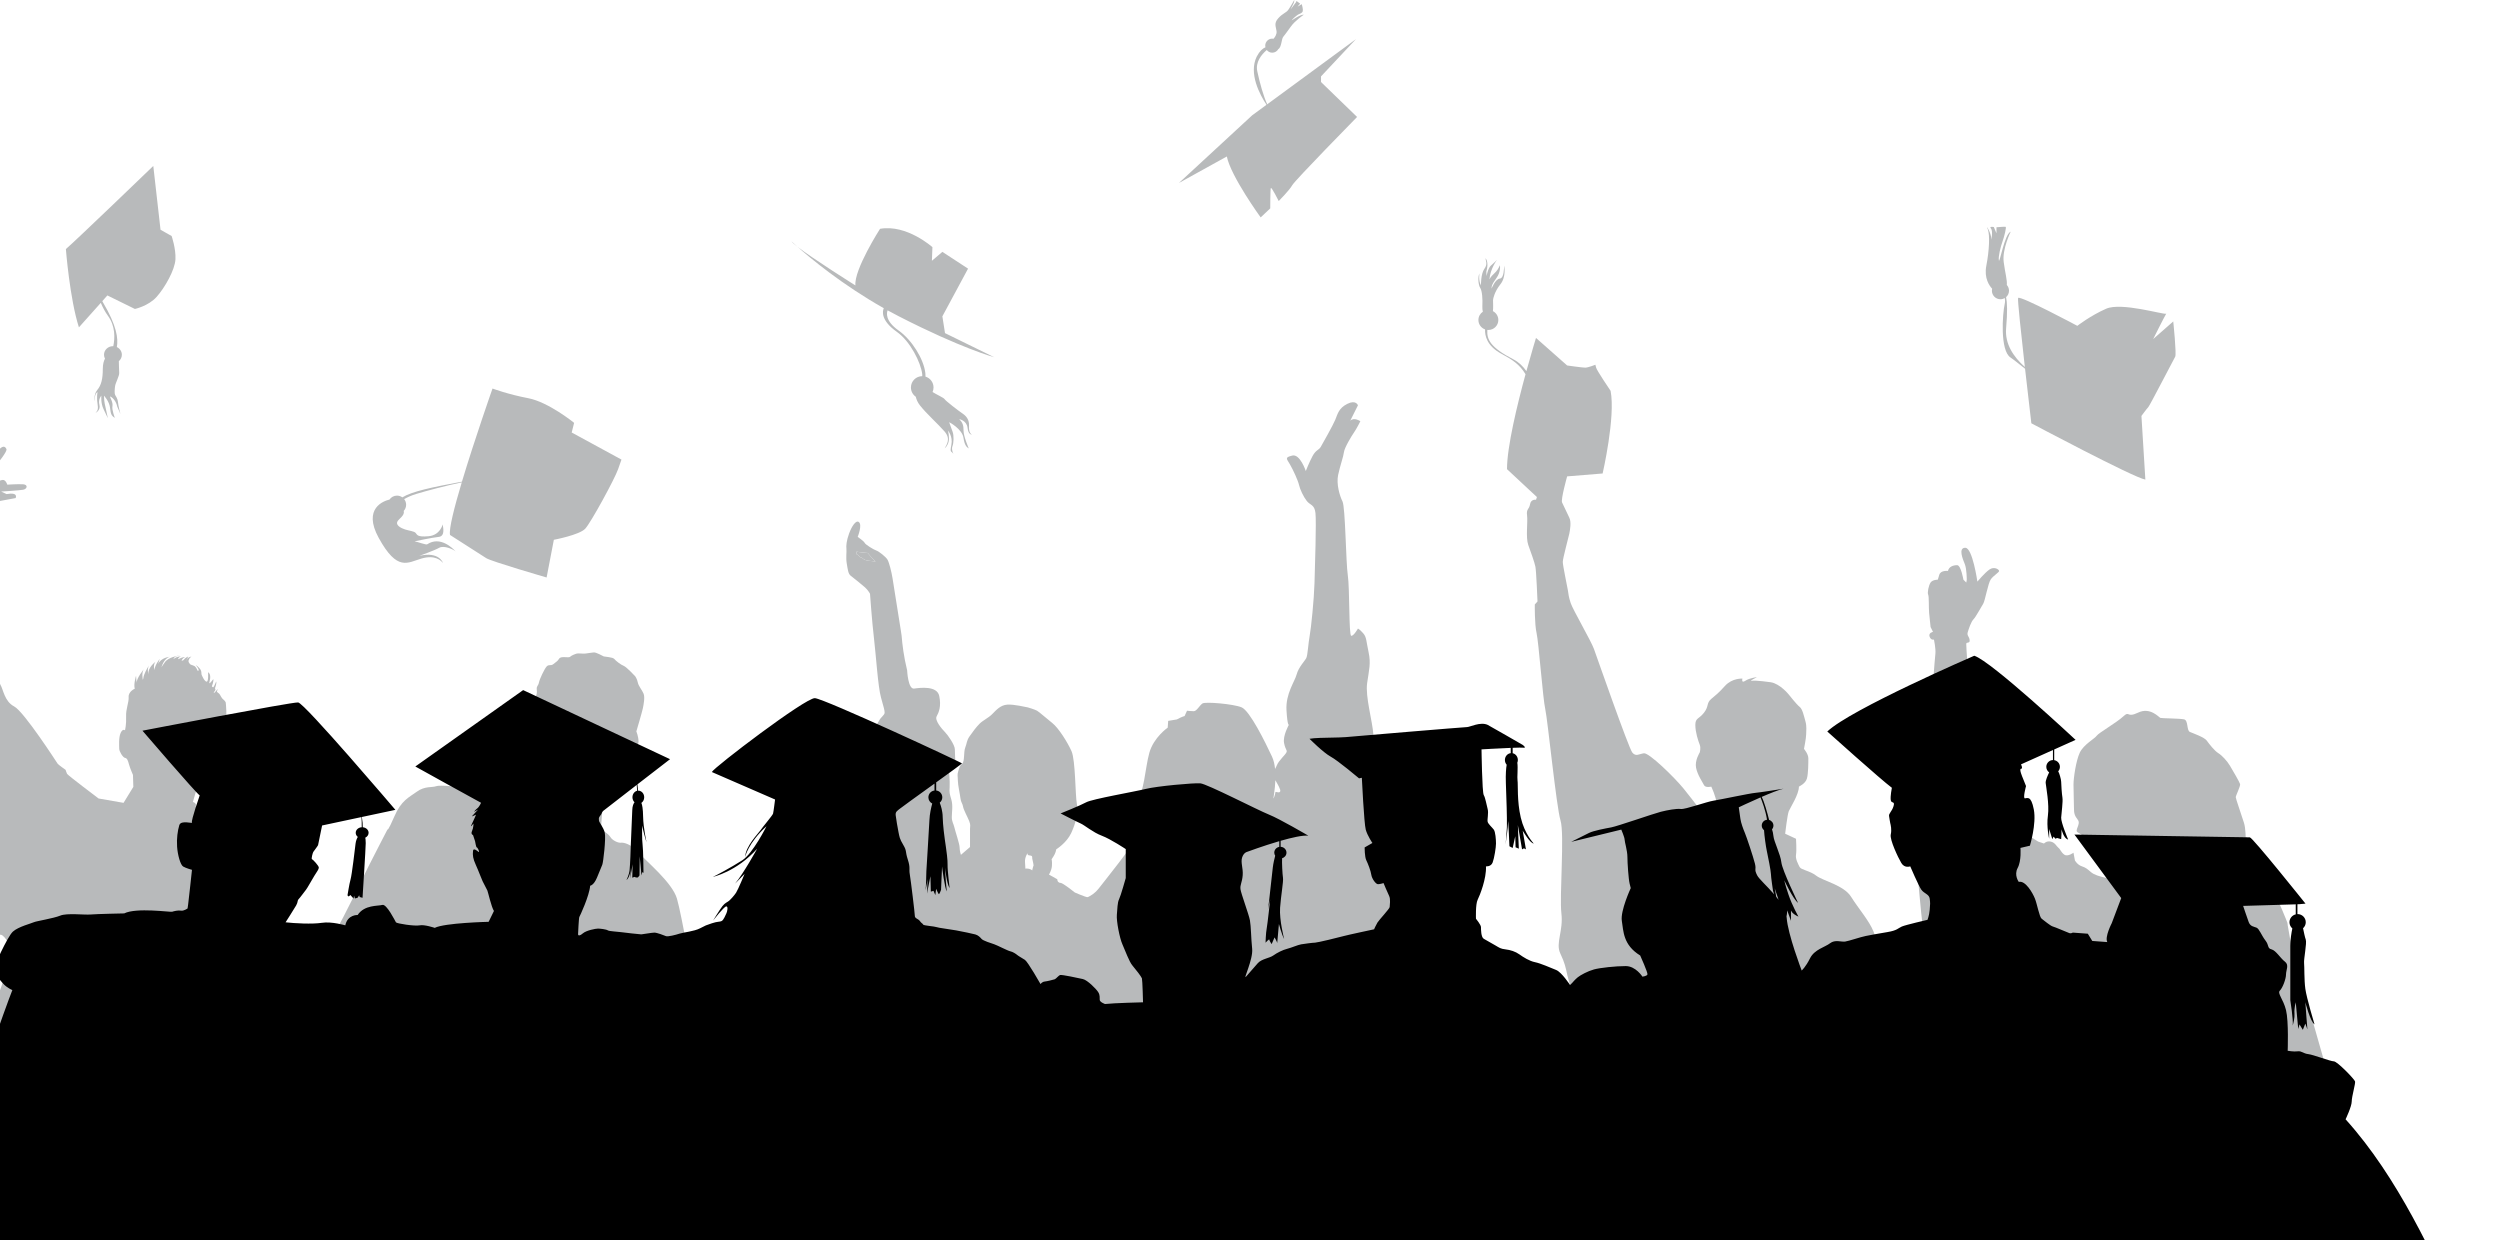 <svg width="1133" height="562" viewBox="0 0 1133 562" fill="none" xmlns="http://www.w3.org/2000/svg">
<path d="M276.914 611.035C276.752 608.406 277.076 598.061 277.9 596.581C278.724 595.101 280.858 593.297 281.513 593.135C282.168 592.972 290.703 586.235 291.196 586.073C291.689 585.911 294.316 578.356 295.133 576.221C295.956 574.085 296.611 571.788 296.611 569.977C296.611 568.173 297.266 561.598 297.597 560.618C297.928 559.631 299.238 559.962 299.238 559.962L301.21 558.651C301.21 558.651 304.33 550.934 302.851 546.826C302.851 546.826 314.668 542.224 315.816 541.9C316.964 541.569 320.576 540.751 320.576 540.751C320.576 540.751 321.231 535.169 320.738 530.899C320.246 526.628 317.95 467.825 316.14 456.655C314.337 445.484 308.915 414.441 306.781 407.217C304.647 399.993 293.161 390.628 289.548 386.519C285.936 382.41 282.654 381.755 281.344 381.917C280.034 382.079 277.407 380.768 276.583 379.289C275.759 377.809 272.316 375.842 272.316 375.842C272.316 375.842 272.971 367.632 272.971 366.97C272.971 366.314 271.661 364.834 271.661 364.834C271.661 364.834 275.597 354.158 276.583 352.678C277.569 351.198 282.161 344.63 282.161 344.63C282.161 344.63 282.161 346.603 283.309 346.603C284.457 346.603 289.379 338.393 289.379 336.088C289.379 333.791 288.394 331.486 288.394 331.486C288.394 331.486 291.02 322.614 291.351 320.972C291.682 319.33 292.337 316.046 291.682 314.404C291.027 312.761 289.386 310.957 289.055 309.315C288.724 307.673 287.907 306.524 287.907 306.524C287.907 306.524 283.971 302.254 282.654 301.76C281.344 301.267 279.041 299.463 278.386 298.638C277.731 297.814 274.119 297.652 273.626 297.49C273.133 297.328 270.182 295.516 269.027 295.685C267.879 295.848 266.238 296.017 265.415 296.179C264.591 296.341 262.133 296.017 261.478 296.179C260.823 296.341 259.013 297.003 258.358 297.659C257.703 298.314 254.253 297.165 253.435 298.483C252.612 299.794 251.957 299.963 250.809 300.95C249.661 301.936 248.675 300.949 247.689 302.098C246.703 303.247 244.569 307.68 244.245 309.329C243.914 310.971 243.097 310.809 243.259 312.451C243.421 314.093 243.259 314.748 242.604 316.228C241.949 317.708 241.456 316.228 241.949 317.708C242.442 319.188 242.111 320.992 242.111 320.992C242.111 320.992 240.308 321.323 238.83 323.127C237.351 324.932 238.175 326.743 238.006 327.729C237.844 328.716 237.513 331.838 237.844 333.149C238.175 334.46 239.154 335.284 239.647 335.446C240.14 335.608 242.273 334.791 242.273 334.791C242.273 334.791 242.273 337.751 242.435 339.061C242.598 340.372 241.78 343.825 241.45 345.468C241.119 347.11 239.809 352.036 239.809 352.036L238.006 352.86C238.006 352.86 232.259 357.462 231.766 357.949C231.273 358.442 230.618 358.773 230.618 358.773C230.618 358.773 214.865 358.773 211.576 357.624C208.294 356.475 199.266 355.651 197.625 356.313C195.984 356.969 192.541 356.151 188.928 358.78C185.315 361.408 181.872 362.719 178.752 369.95C175.632 377.173 175.632 375.863 175.632 375.863C175.632 375.863 169.069 388.512 166.935 392.783C164.801 397.054 154.787 417.914 152.822 420.543C150.85 423.171 147.075 433.024 146.09 434.173C145.104 435.321 142.97 444.025 142.153 445.18C141.329 446.329 139.033 458.155 139.033 460.128C139.033 462.101 140.181 466.534 140.181 466.534C140.181 466.534 143.301 469.656 142.97 472.285C142.639 474.913 144.28 483.617 144.942 487.887C145.597 492.158 145.928 493.962 145.597 495.442C145.266 496.922 145.928 504.146 146.583 506.45C147.238 508.748 149.54 514.336 150.195 516.14C150.85 517.945 152.329 518.438 152.329 518.438L150.357 524.682C150.357 524.682 151.343 528.459 151.836 530.432C152.329 532.405 152.984 561.807 152.822 564.267C152.66 566.733 151.674 581.512 151.674 584.634C151.674 587.499 148.075 635.68 146.09 649.235H272.525C274.213 635.727 277.036 612.947 276.914 611.035Z" fill="#B8BABB"/>
<path d="M394.234 251.769C393.835 251.188 393.214 250.607 393.214 250.607C393.214 250.607 389.217 250.282 388.204 249.992L388.129 251.12C388.129 251.12 388.744 251.377 389.075 251.701C389.399 252.026 389.514 252.357 389.764 252.465C390.02 252.573 390.817 252.83 391.107 253.154C391.398 253.478 391.762 253.519 392.127 253.769C392.492 254.026 394.308 254.208 394.997 254.276C395.686 254.35 396.813 254.492 396.813 254.492C396.813 254.492 394.632 252.35 394.234 251.769Z" fill="#B8BABB"/>
<path d="M487.717 625.165C486.812 614.921 485.009 591.722 485.461 588.263C485.914 584.796 486.818 582.992 486.515 580.127C486.211 577.261 485.009 551.806 485.157 549.549C485.306 547.292 484.853 541.717 484.853 541.717C484.853 541.717 490.12 549.401 492.383 551.657C494.638 553.914 496.596 552.408 497.049 552.563C497.501 552.712 495.394 556.78 497.049 560.395C498.703 564.01 500.357 567.774 500.661 569.281C500.965 570.788 500.661 576.059 500.81 577.566L498.703 579.823C498.703 579.823 495.239 579.072 494.638 580.573C494.037 582.08 495.09 583.134 495.09 583.134C495.09 583.134 493.436 584.789 494.341 585.843C495.246 586.898 496.144 586.749 496.144 586.749C496.144 586.749 496.292 588.404 497.798 588.404C499.304 588.404 500.357 588.1 500.357 588.1C500.357 588.1 502.012 588.1 503.821 587.796C505.631 587.492 507.738 585.985 508.791 585.688C509.845 585.384 511.803 584.181 511.803 584.181L512.856 582.221C512.856 582.221 513.457 581.769 514.362 580.113C515.267 578.458 515.112 573.187 515.719 572.281C516.32 571.376 516.469 570.322 516.624 568.97C516.773 567.612 513.012 561.74 512.262 559.929C511.513 558.124 508.65 550.441 508.65 550.441C508.65 550.441 513.316 551.948 514.673 551.043C516.03 550.137 515.726 547.279 515.726 547.279L518.886 547.13C518.886 547.13 522.952 543.366 522.499 543.211C522.047 543.062 519.94 532.514 520.244 531.764C520.548 531.013 513.167 507.207 512.417 504.95C511.668 502.693 512.417 474.974 511.513 467.142C510.608 459.31 505.192 439.274 504.888 435.963C504.585 432.652 503.686 420.144 502.782 417.887C501.877 415.63 496.009 407.494 493.598 406.893C491.187 406.291 487.122 404.48 487.122 404.48C487.122 404.48 481.707 400.115 480.647 400.115C479.593 400.115 479.289 399.21 479.289 399.21L479.141 398.46L475.38 396.351C475.38 396.351 476.582 394.54 476.737 392.432C476.885 390.324 476.588 389.418 476.588 389.418C476.588 389.418 478.094 387.31 478.398 386.107C478.702 384.904 478.702 384.904 478.702 384.904C478.702 384.904 483.368 382.039 485.475 377.525C487.581 373.004 488.783 368.037 488.034 364.267C487.284 360.503 487.433 344.535 485.623 340.467C483.814 336.399 479.755 329.925 476.892 327.662C474.029 325.405 471.024 322.688 469.971 322.087C468.917 321.485 465.757 320.58 465.757 320.58C464.778 320.445 459.66 319.141 456.513 319.337C453.366 319.533 451.401 321.898 449.632 323.668C447.863 325.439 445.506 326.425 443.933 328C442.359 329.574 440.786 331.736 439.408 333.703C438.031 335.669 438.227 336.852 437.444 338.818C436.66 340.785 437.248 345.116 436.066 346.096C434.884 347.083 434.884 347.671 434.297 349.441C433.709 351.211 434.101 351.799 434.101 353.773C434.101 355.739 435.087 360.07 435.283 361.841C435.478 363.611 436.269 364.199 436.464 365.578C436.66 366.956 438.429 370.105 439.219 372.072C440.003 374.038 439.611 374.43 439.611 375.613C439.611 376.795 439.611 383.877 439.611 383.877L435.485 387.418C435.485 387.418 434.898 385.647 434.898 384.073C434.898 382.498 432.933 376.795 432.541 375.025C432.149 373.254 431.359 372.464 431.359 370.301C431.359 368.139 431.947 365.186 431.164 362.429C430.38 359.672 430.178 359.28 430.38 356.726C430.576 354.164 429.989 348.461 429.989 348.461L432.94 344.528C432.94 344.528 432.744 341.575 432.744 339.609C432.744 337.642 429.597 333.115 428.219 331.737C426.842 330.358 423.499 326.425 424.485 324.655C425.471 322.884 426.646 320.127 425.667 315.411C424.681 310.687 417.017 311.674 414.262 312.066C411.507 312.457 411.115 303.801 411.115 303.801C409.603 297.652 408.921 292.07 408.61 288.09L408.266 285.772C408.266 285.772 404.964 265 404.511 262.142C404.059 259.276 403.005 255.06 402.256 253.708C401.506 252.35 398.191 249.789 397.137 249.492C396.084 249.188 392.167 246.782 391.87 246.025C391.566 245.275 388.71 243.315 388.71 243.315C388.71 243.315 390.965 237.74 389.162 236.538C387.886 235.686 386.002 238.497 384.8 241.808C383.598 245.12 383.443 247.383 383.598 248.735C383.747 250.093 383.294 252.803 383.747 255.364C384.199 257.925 384.348 260.033 385.557 260.939C386.759 261.844 390.675 265.007 392.032 266.21C393.39 267.412 394.288 269.075 394.288 269.075C394.288 269.075 395.193 281.88 396.097 289.408C397.002 296.942 397.9 311.248 399.258 316.073C400.615 320.891 400.912 321.945 400.912 322.999C400.912 324.053 399.109 325.107 398.501 326.466C397.9 327.824 377.129 359.003 374.118 366.382C371.106 373.761 363.584 385.816 362.976 387.168C362.375 388.526 349.126 393.04 346.716 394.702C344.305 396.358 340.091 411.123 338.741 412.028C337.384 412.934 353.043 425.888 357.405 429.199C361.767 432.51 367.338 437.788 369.897 438.842C372.457 439.896 371.856 440.498 375.468 441.707C379.081 442.91 381.64 443.964 382.241 445.626C382.842 447.282 384.652 451.654 385.854 453.458C387.056 455.269 385.705 466.865 385.55 471.839C385.401 476.812 383.443 490.665 383.294 493.226C383.146 495.787 380.735 516.12 380.134 519.289C379.533 522.452 376.522 545.353 375.772 549.867C375.023 554.388 370.958 575.477 371.255 580.897C371.558 586.323 369.749 602.136 370.201 606.96C370.654 611.778 367.642 624.733 365.684 628.199C363.725 631.666 359.512 645.221 359.512 645.221C359.512 645.221 366.123 647.694 371.18 649.215H488.588C488.392 639.815 488.135 629.868 487.717 625.165ZM394.997 254.276C394.308 254.202 392.492 254.019 392.127 253.769C391.762 253.512 391.398 253.479 391.107 253.154C390.817 252.83 390.02 252.573 389.763 252.465C389.507 252.357 389.399 252.026 389.075 251.701C388.751 251.377 388.129 251.12 388.129 251.12L388.204 249.992C389.223 250.282 393.214 250.607 393.214 250.607C393.214 250.607 393.829 251.188 394.234 251.769C394.632 252.35 396.813 254.492 396.813 254.492C396.813 254.492 395.686 254.35 394.997 254.276ZM468.222 392.736C467.979 393.472 467.81 394.459 467.81 394.459C467.81 394.459 467.317 394.047 466.581 393.804C465.845 393.56 464.69 393.641 464.69 393.641C464.69 393.641 464.69 392.736 464.528 390.682C464.366 388.627 465.696 386.492 465.676 386.742C465.595 387.891 466.662 387.566 467.317 387.81C467.972 388.053 467.729 388.465 467.81 389.121C467.891 389.776 468.141 390.269 468.303 391.418C468.472 392.574 468.472 391.999 468.222 392.736Z" fill="#B8BABB"/>
<path d="M622.653 647.951C622.653 645.978 622.437 644.228 623.963 643.572C625.496 642.917 627.684 641.383 628.123 638.754C628.562 636.126 629.217 629.334 629.217 629.334L644.97 622.982C644.97 622.982 623.085 578.741 621.775 575.025C620.465 571.301 617.839 553.347 617.4 548.745C616.961 544.143 614.334 513.485 613.895 507.795C613.456 502.098 613.679 476.481 612.801 467.277C611.923 458.08 611.052 453.039 610.613 449.1C610.174 445.16 609.08 441.437 609.303 440.119C609.519 438.808 612.146 438.585 613.679 440.998C615.212 443.41 618.055 442.971 620.243 442.532C622.43 442.092 622.214 440.998 624.179 439.464C626.151 437.93 627.022 441.214 628.994 435.524C630.966 429.828 630.304 426.104 633.153 423.043C635.996 419.975 641.25 416.252 642.999 412.751C644.748 409.244 640.372 386.472 635.996 377.93C631.621 369.389 622.862 339.386 622.43 333.034C621.991 326.682 618.71 315.735 619.587 309.599C620.465 303.47 621.336 300.618 620.243 295.584C619.149 290.55 619.365 288.793 617.839 287.043C616.306 285.293 615.428 284.853 615.428 284.853C615.428 284.853 613.456 288.36 612.362 288.137C611.268 287.921 611.707 266.46 610.829 260.763C609.952 255.066 609.735 229.881 608.419 227.253C607.109 224.624 605.576 219.367 606.447 215.211C607.325 211.048 608.858 206.886 609.074 204.919C609.29 202.946 612.578 197.473 613.672 195.939C614.766 194.405 616.515 190.905 616.515 190.905C616.515 190.905 613.672 188.931 611.917 190.688L615.421 183.681C615.421 183.681 614.543 181.052 610.607 183.025C606.67 184.999 606.231 187.627 605.137 190.249C604.043 192.878 599.445 200.98 598.573 202.514C597.696 204.048 596.386 203.825 594.853 206.676C593.32 209.521 591.787 213.468 591.787 213.468C591.787 213.468 589.16 205.582 585.663 206.46C582.158 207.339 583.036 207.771 584.569 210.4C586.101 213.028 588.289 217.846 588.728 219.82C589.167 221.793 590.7 225.077 592.233 227.043C593.766 229.017 595.737 228.577 596.17 232.517C596.608 236.456 595.953 256.823 595.731 264.27C595.515 271.717 594.198 284.637 593.543 288.144C592.888 291.651 592.665 296.902 592.01 298.22C591.355 299.53 588.505 302.382 587.634 305.666C586.756 308.95 582.604 314.424 583.036 321.871C583.475 329.317 584.13 328.439 584.13 328.439C584.13 328.439 581.287 333.473 581.942 336.764C582.597 340.048 583.475 339.832 583.036 340.927C582.597 342.021 579.531 344.65 578.66 346.839C578.41 347.461 578.127 347.995 577.863 348.481C577.654 346.474 577.235 344.528 576.472 342.9C573.407 336.332 566.404 322.094 562.683 320.56C558.963 319.026 546.268 317.931 544.958 318.809C543.648 319.688 542.331 322.317 541.021 322.317C539.711 322.317 537.956 322.1 537.956 322.1L536.862 324.513C536.862 324.513 535.768 324.729 533.357 326.047L529.42 326.702L529.204 329.77C529.204 329.77 522.857 334.149 520.885 341.156C518.913 348.164 518.697 359.334 514.538 364.591C514.538 364.591 517.11 362.01 518.636 358.239C517.185 363.294 514.423 372.828 513.012 377.072L517.826 364.152C517.826 364.152 518.481 373.572 515.638 378.822C512.795 384.08 500.978 398.75 497.913 402.696C494.847 406.636 490.91 407.298 487.629 408.825L492.004 407.947C492.004 407.947 483.685 415.394 481.281 418.678C481.281 418.678 488.939 411.447 492.22 409.92C492.22 409.92 480.842 425.03 480.187 427.881C480.187 427.881 490.033 414.522 492.22 413.643C492.22 413.643 480.187 453.722 479.087 460.946C477.993 468.176 470.335 506.714 469.896 510.005C469.457 513.289 467.492 518.985 469.896 518.985C472.307 518.985 476.46 521.614 476.46 521.614L475.582 526.432C475.582 526.432 478.648 529.061 483.239 529.277C483.239 529.277 483.023 548.11 482.584 550.738C482.145 553.367 482.368 557.091 483.023 560.591C483.678 564.098 484.772 577.018 485.211 578.768C485.65 580.519 487.183 581.613 487.183 581.613C487.183 581.613 491.781 590.155 493.091 591.689C494.401 593.223 500.972 598.041 502.066 598.696C502.275 598.824 502.619 599.061 503.024 599.358C500.884 611.218 498.676 624.868 498.568 631.328C498.473 636.741 499.02 643.14 499.824 649.215H622.228C622.491 648.762 622.653 648.343 622.653 647.951ZM504.436 591.689C504.301 591.053 503.76 589.074 502.288 589.256C502.288 589.256 499.223 583.782 499.007 582.465C498.791 581.154 496.819 574.802 496.819 574.802C496.819 574.802 496.819 573.268 498.129 573.491C499.439 573.707 499.223 577.214 500.317 578.748C501.39 580.248 502.464 584.458 505.996 583.613C505.563 585.83 505.023 588.6 504.436 591.689ZM580.193 358.651C579.754 359.746 578.005 358.435 578.005 359.091C578.005 359.746 577.127 362.375 577.127 361.719C577.127 361.361 577.83 357.813 577.992 353.597C579.052 355.475 580.517 357.84 580.193 358.651Z" fill="#B8BABB"/>
<path d="M93.419 600.196C93.75 593.297 98.781 554.428 98.781 551.36C98.781 548.292 103.042 546.758 103.042 546.758L110.166 544.346L112.171 551.319C112.171 551.319 109.889 561.368 114.913 564.564C116.02 565.267 119.174 567.382 122.672 569.132C126.176 570.882 142.038 568.896 135.907 552.691C132.625 544.008 130.498 541.102 129.228 540.278C128.297 540.366 127.675 540.406 127.675 540.406C127.675 540.406 128.128 539.568 129.228 540.278C131.72 540.035 136.467 539.372 137.743 537.778C139.492 535.588 144.746 532.96 144.746 532.96L144.307 525.513C144.307 525.513 149.561 524.634 151.748 523.323C153.936 522.012 124.61 448.424 121.983 440.106C119.356 431.78 119.795 417.333 118.046 410.758C116.297 404.19 118.046 394.993 115.419 391.925C112.793 388.857 110.166 380.539 106.229 379.221C102.292 377.91 97.039 373.524 95.29 372.653C93.541 371.774 88.287 366.524 88.726 365.206C89.165 363.895 87.416 363.456 87.416 363.456L90.482 352.941L94.419 348.562C94.419 348.562 103.17 342.866 101.86 337.615L99.672 335.426C99.672 335.426 100.55 330.608 101.86 327.979C103.17 325.351 102.299 318.343 102.299 318.343C102.299 318.343 102.022 317.627 101.131 316.931C100.233 316.228 99.76 314.694 99.314 314.356C98.869 314.018 98.281 313.572 98.308 313.431C98.335 313.289 98.673 312.201 98.673 312.201C98.673 312.201 97.275 314.045 96.938 314.072C96.6 314.1 97.606 312.755 97.64 312.647C97.667 312.532 97.444 312.059 97.444 311.89C97.444 311.721 98.308 309.788 97.978 308.842C97.978 308.842 96.944 311.39 96.661 311.471C96.384 311.552 96.019 311.025 96.019 311.025C96.019 311.025 96.944 308.673 96.661 307.781C96.661 307.781 95.209 309.768 94.898 309.653C94.588 309.538 96.296 305.903 94.284 304.646C94.284 304.646 94.594 308.984 93.642 308.93C92.69 308.876 91.488 306.16 91.346 305.714C91.205 305.268 91.427 304.261 90.84 303.416C90.252 302.578 89.442 301.848 88.659 301.348C88.659 301.348 91.036 304.065 89.584 304.004C89.584 304.004 88.942 302.267 88.044 301.821C87.153 301.375 86.255 301.287 86.059 300.895C85.863 300.504 85.222 300.166 85.499 299.186C85.776 298.206 86.755 297.564 86.755 297.564C86.755 297.564 85.134 297.733 84.628 299.078C84.121 300.422 84.628 298.936 84.628 298.936L85.296 297.51C85.296 297.51 83.871 298.152 83.426 298.855C82.98 299.557 82.278 299.389 82.278 299.389C82.278 299.389 82.75 298.132 83.898 297.821C83.898 297.821 83.284 297.483 80.711 298.774C80.711 298.774 80.657 297.922 81.954 297.564C81.987 297.557 82.021 297.551 82.048 297.537C82.055 297.537 82.062 297.537 82.068 297.53C82.035 297.537 82.014 297.544 82.014 297.544C82.014 297.544 80.34 297.287 78.577 298.74C78.577 298.74 78.854 297.456 80.785 297.226C82.717 297.003 80.644 297.172 80.644 297.172C80.644 297.172 76.059 297.929 74.661 300.22C74.661 300.22 73.182 302.288 73.182 302.375C73.182 302.456 74.134 298.456 76.957 297.645C76.957 297.645 72.959 297.956 71.615 301.031L72.399 298.598C72.399 298.598 70.218 301.314 69.968 303.632C69.968 303.632 69.299 301.369 70.44 299.936C70.44 299.936 66.862 302.565 67.253 305.619C67.253 305.619 66.551 303.294 67.537 301.544C66.868 302.592 65.072 305.565 64.957 307.437L64.734 308.106C64.734 308.106 64.032 304.828 65.18 303.321C65.18 303.321 61.797 307.349 61.905 309.592L61.655 306.261C61.655 306.261 60.433 310.295 61.088 312.099C61.088 312.099 58.13 313.41 58.299 315.877C58.461 318.343 56.989 321.296 57.151 324.749C57.313 328.196 56.658 330.993 56.658 330.993C56.658 330.993 55.672 330.007 54.687 332.142C53.701 334.277 54.032 338.217 54.032 339.366C54.032 340.514 55.672 343.305 56.658 343.474C57.644 343.636 57.968 344.623 58.461 346.434C58.954 348.238 60.264 351.198 60.264 351.198L60.426 356.617L55.997 363.848L44.673 361.875C44.673 361.875 30.722 351.36 30.391 350.705C30.06 350.049 29.736 348.9 29.736 348.9C29.736 348.9 26.454 346.603 26.123 346.109C25.792 345.616 10.856 322.458 6.426 320.161C1.996 317.863 1.503 312.444 0.187 310.309C-1.123 308.173 -6.053 291.09 -6.708 288.955C-7.363 286.82 -6.708 282.218 -6.708 279.103C-6.708 275.988 -8.018 273.521 -7.856 270.23C-7.694 266.946 -6.215 253.972 -6.215 253.972C-6.215 253.972 -9.335 253.316 -10.645 252.823C-10.645 252.823 -10.152 247.404 -9.004 246.086C-7.856 244.775 -3.257 240.173 -2.602 238.693C-1.947 237.213 -0.468 230.314 -0.468 229.334C-0.468 228.348 0.024 227.037 0.024 227.037C0.024 227.037 6.426 225.888 7.081 225.726C7.081 225.726 8.56 222.935 2.975 223.921L0.511 222.773C0.511 222.773 8.715 222.279 10.525 221.948C12.328 221.617 12.821 219.651 10.525 219.482C8.229 219.32 3.299 219.644 3.299 219.644C3.299 219.644 2.644 217.346 1.166 217.509C-0.313 217.671 -2.771 219.313 -4.412 219.313C-6.053 219.313 -9.011 219.313 -9.011 219.313C-9.011 219.313 2.807 206.339 2.969 203.71C2.969 203.71 2.145 200.588 -0.806 204.203C-3.757 207.818 -5.405 209.461 -5.405 209.461C-5.405 209.461 -2.94 200.426 -4.581 200.757C-6.222 201.088 -10.82 212.089 -11.799 214.062C-12.785 216.036 -14.757 218.333 -15.736 218.664C-16.722 218.995 -18.525 219.32 -19.018 221.293C-19.511 223.266 -19.673 224.253 -19.842 226.219C-20.004 228.192 -20.172 233.612 -20.828 236.402C-21.483 239.193 -21.483 241.822 -22.631 244.288C-23.778 246.755 -25.257 248.89 -25.095 249.87C-24.933 250.857 -26.574 249.539 -26.574 249.539C-26.574 249.539 -27.398 256.6 -27.56 257.918C-27.722 259.229 -29.363 264.162 -28.708 268.433C-28.053 272.703 -30.187 277.305 -30.187 281.083C-30.187 284.86 -27.891 302.274 -28.053 307.856C-28.215 313.437 -29.694 320.999 -30.349 325.263C-31.004 329.534 -40.525 380.12 -41.018 387.188C-41.511 394.25 -43.807 397.04 -42.989 398.851C-42.166 400.656 -47.912 410.839 -47.419 413.637C-46.926 416.427 -61.37 435.315 -57.264 436.139C-53.159 436.963 -35.271 434.659 -29.032 434.497C-22.793 434.335 -15.574 429.571 -11.637 428.091C-7.701 426.611 -1.461 423.165 0.511 423.658C2.482 424.151 5.595 430.064 5.109 432.53C4.616 434.997 0.842 446.985 -0.961 451.418C-2.764 455.85 -6.539 470.305 -7.856 476.217C-9.166 482.13 -9.166 486.239 -10.32 489.361C-11.469 492.482 -17.87 510.876 -19.187 517.12C-20.497 523.364 -24.602 547.015 -25.588 555.225C-26.574 563.436 -27.067 569.517 -28.708 573.295C-30.349 577.072 -33.468 596.128 -35.44 603.021C-37.412 609.92 -37.412 615.008 -39.377 618.786C-41.349 622.563 -44.462 630.611 -46.433 633.733C-48.405 636.855 -50.046 642.606 -50.046 642.606C-50.046 642.606 -47.088 645.728 -46.433 647.863C-46.292 648.329 -46.082 648.789 -45.859 649.228H90.442C91.752 631.861 93.197 604.899 93.419 600.196Z" fill="#B8BABB"/>
<path d="M174.147 540.406C174.147 540.406 174.768 540.372 175.7 540.278C174.599 539.568 174.147 540.406 174.147 540.406Z" fill="#B8BABB"/>
<path d="M809.68 649.14C810.666 644.214 810.99 640.599 810.666 637.646C810.335 634.686 810.335 630.415 810.335 628.449C810.335 626.483 815.912 588.37 815.912 581.147C815.912 573.916 818.539 564.719 818.539 564.719L822.807 567.679L827.729 566.693C827.729 566.693 826.744 567.679 825.434 570.308C824.124 572.937 824.124 580.16 824.448 582.465C824.772 584.769 823.138 592.979 823.138 595.608C823.138 598.236 826.095 598.892 826.095 598.892C826.095 598.892 830.694 591.337 830.363 588.053C830.032 584.769 832.335 585.755 832.004 586.742C831.673 587.729 833.314 590.682 833.314 593.641C833.314 596.601 834.624 596.601 832.328 598.567C830.032 600.541 830.356 602.507 828.715 602.183C827.074 601.852 825.434 600.872 824.117 601.852C822.807 602.838 820.835 600.865 820.835 603.494C820.835 606.122 818.863 605.136 820.835 606.122C822.807 607.109 824.448 608.751 826.089 608.096C827.729 607.44 832.328 607.44 833.969 606.122C835.61 604.811 837.906 604.149 838.891 602.838C839.877 601.527 843.814 593.641 844.145 591.344C844.476 589.046 843.814 584.776 843.49 583.134C843.159 581.491 841.194 574.923 841.194 573.937C841.194 572.95 843.166 571.308 843.166 570.321C843.166 569.335 844.152 565.72 844.152 565.72L855.638 564.077C855.638 564.077 871.723 562.104 874.349 560.793C876.976 559.482 873.363 541.082 872.708 537.142L875.666 535.5C875.666 535.5 870.413 500.679 869.758 495.098C869.103 489.516 857.286 456.337 855.969 448.782C854.659 441.227 851.046 427.104 849.074 422.171C847.103 417.245 842.18 411.657 838.898 406.406C835.616 401.149 826.095 399.182 823.144 396.878C820.187 394.581 816.25 394.249 815.595 392.939C814.94 391.628 813.623 389.323 813.954 387.357C814.285 385.384 813.954 380.133 813.954 380.133L809.032 377.836C809.032 377.836 810.017 369.294 810.672 367.652C811.327 366.01 815.271 360.097 815.271 356.482C815.271 356.482 818.229 355.171 818.884 352.867C819.539 350.569 819.539 345.643 819.539 343.67C819.539 341.697 817.567 339.399 817.567 339.399C817.567 339.399 818.553 334.473 818.553 332.831C818.553 331.189 818.884 329.216 818.222 326.918C817.567 324.621 816.912 321.337 815.595 320.35C814.285 319.363 810.672 314.768 810.672 314.768C810.672 314.768 806.736 309.842 802.468 309.187C802.468 309.187 795.574 308.2 793.933 308.531C792.292 308.862 796.229 306.889 796.229 306.889C796.229 306.889 792.947 307.22 790.975 308.531C789.003 309.842 789.665 307.545 789.665 307.545C789.665 307.545 785.067 307.214 781.785 310.829C778.503 314.444 777.848 314.768 775.545 316.742C773.25 318.715 774.56 320.026 772.264 322.985C769.968 325.945 768.327 325.283 768.327 328.567C768.327 331.851 769.637 335.791 770.299 337.44C770.954 339.082 770.299 341.055 770.299 341.055C770.299 341.055 768.003 344.67 768.658 347.954C769.313 351.238 771.615 354.522 772.27 355.84C772.925 357.151 775.552 356.496 775.552 356.496C775.552 356.496 777.848 361.422 777.848 363.719C777.848 366.017 778.503 372.261 778.503 372.261C778.503 372.261 777.193 375.22 775.876 376.531C774.566 377.842 770.299 382.775 770.299 380.147C770.299 377.518 776.207 374.565 775.221 373.247C774.235 371.936 767.341 362.733 763.073 357.482C758.806 352.225 747.32 341.055 745.017 341.386C742.721 341.717 741.404 343.028 739.763 341.055C738.123 339.082 723.679 297.692 722.369 294.077C721.059 290.462 712.848 276.339 711.862 273.379C710.876 270.419 710.876 269.439 710.552 267.466C710.221 265.493 708.256 256.296 708.256 254.654C708.256 253.012 710.883 243.484 711.214 241.842C711.544 240.2 712.199 236.585 711.214 234.618C710.228 232.645 708.587 229.037 707.932 227.719C707.277 226.408 710.228 215.894 710.228 215.894L726.312 214.583C726.312 214.583 732.221 188.958 729.925 177.133C729.925 177.133 723.686 167.936 723.361 166.618C723.031 165.307 723.031 165.307 723.031 165.307C723.031 165.307 719.749 166.618 718.432 166.618C717.115 166.618 710.228 165.632 710.228 165.632L696.115 153.151C696.115 153.151 694.163 159.462 691.759 168.193C690.213 165.983 688.302 164.118 685.939 162.902C675.256 157.374 673.797 153.779 674.061 149.515C674.216 149.529 674.371 149.542 674.533 149.542C677.025 149.542 679.044 147.522 679.044 145.028C679.044 143.278 678.045 141.758 676.586 141.008C676.789 139.73 676.64 136.568 676.64 136.021C676.64 135.446 677.295 132.169 679.996 128.817C682.697 125.459 681.718 120.384 681.718 120.384C681.556 121.533 681.718 126.033 679.672 126.276C677.626 126.52 675.992 130.784 675.992 130.784C675.992 129.716 675.911 129.148 678.119 126.114C680.327 123.087 679.753 120.215 679.753 120.215C679.179 121.526 678.524 122.756 677.052 124.067C675.58 125.378 675.006 126.607 675.006 126.607C675.418 121.695 678.443 117.762 678.443 117.762C678.2 118.086 676.971 119.235 675.661 120.384C674.351 121.533 673.696 125.134 673.696 125.134L673.615 123.087C674.925 118.499 673.203 117.025 673.203 117.025C673.284 118.093 674.351 119.647 672.71 121.857C671.076 124.067 671.157 129.392 671.157 129.392C669.928 126.932 670.502 123.904 670.502 123.904C669.685 125.378 669.928 129.06 670.826 130.452C671.724 131.844 671.974 135.527 671.805 138.805C671.758 139.73 671.859 140.555 672.021 141.271C670.813 142.082 670.016 143.461 670.016 145.028C670.016 146.995 671.272 148.664 673.028 149.285C672.906 152.103 673.851 156.773 680.354 160.28C685.277 162.935 688.673 165.084 691.368 169.605C687.606 183.417 682.974 202.48 682.974 212.623L696.533 225.266L696.128 226.489C696.128 226.489 693.826 226.084 693.42 228.523C693.015 230.963 691.658 230.557 692.063 233.537C692.468 236.517 691.388 243.572 692.603 246.957C693.826 250.35 695.446 254.823 695.851 256.857C696.257 258.891 696.797 272.582 696.797 272.582L695.575 273.94C695.575 273.94 695.439 282.887 696.385 286.955C697.33 291.023 699.228 316.647 700.315 321.391C701.402 326.134 705.325 365.584 707.223 371.822C709.12 378.059 706.683 406.122 707.628 413.981C708.573 421.847 704.92 427.401 707.088 432.01C709.255 436.619 709.525 438.382 710.336 442.045C711.146 445.707 713.584 452.755 714.671 454.114C715.751 455.472 719.276 459.675 720.768 459.533C722.261 459.398 722.936 458.587 722.936 458.587C722.936 458.587 721.991 462.655 721.444 468.622C720.897 474.589 716.703 491.394 716.028 493.158C715.353 494.922 712.638 505.632 712.233 508.072C711.828 510.511 711.011 513.768 710.606 514.579C710.201 515.39 704.913 532.203 703.563 535.46C702.206 538.71 696.925 570.977 697.06 581.147C697.06 581.147 680.334 615.698 678.362 638.369C677.998 642.558 677.93 646.167 678.072 649.262H809.66C809.673 649.174 809.673 649.161 809.68 649.14Z" fill="#B8BABB"/>
<path d="M361.396 111.829C359.654 110.288 358.715 109.396 358.715 109.396C358.992 109.869 359.965 110.727 361.396 111.829Z" fill="#B8BABB"/>
<path d="M440.597 197.02C440.577 197.006 440.55 197 440.523 196.993C440.57 197.006 440.597 197.02 440.597 197.02Z" fill="#B8BABB"/>
<path d="M439.159 193.053C439.402 189.566 437.079 187.965 435.877 187.168C434.675 186.363 428.557 181.721 428.078 180.883C427.727 180.261 424.411 178.802 422.635 177.66C422.912 177.025 423.074 176.329 423.074 175.592C423.074 173.281 421.548 171.328 419.448 170.693C419.455 170.193 419.435 169.673 419.374 169.112C418.631 162.638 413.189 153.968 407.233 149.779C400.96 145.359 401.864 141.649 402.27 140.649C403.944 141.575 405.653 142.481 407.388 143.373C435.634 157.861 450.591 161.902 450.591 161.902L428.274 150.968L427.085 143.366L438.72 121.749L427.085 114.147L422.338 118.188L422.575 112.011C422.575 112.011 410.94 101.558 398.833 103.7C398.833 103.7 386.961 122.229 387.677 129.358C387.677 129.358 368.642 117.431 361.396 111.836C367.129 116.904 381.634 129.02 400.534 139.683C400.014 140.832 398.853 145.048 406.503 150.434C412.527 154.678 417.341 164.327 417.949 169.571C417.99 169.896 417.983 170.193 417.963 170.477C417.956 170.477 417.956 170.477 417.956 170.477C415.127 170.477 412.831 172.767 412.831 175.599C412.831 177.342 413.702 178.883 415.032 179.809C415.302 180.998 415.842 182.336 416.869 183.654C419.867 187.499 425.154 192.182 428.071 195.547C430.995 198.912 429.03 201.433 428.152 203.196C428.152 203.196 429.476 202.115 429.915 200.115C430.354 198.115 429.672 195.067 429.557 195.067C429.557 195.067 431.961 197.75 431.157 201.635C430.36 205.521 431.198 204.156 432.116 205.798C432.116 205.798 431.036 203.717 431.637 202.237C432.238 200.757 432.359 197.392 431.718 195.668C431.076 193.945 430.198 191.465 430.158 191.344C430.117 191.222 436.08 194.466 436.64 198.392C437.201 202.318 438.403 202.757 439.044 203.237C439.044 203.237 436.64 197.669 436.681 195.189C436.721 192.709 436.201 191.425 434.723 189.945C434.723 189.945 438.085 190.546 438.484 193.83C438.862 196.939 440.064 196.851 440.53 197.006C440.206 196.851 438.95 196.094 439.159 193.053Z" fill="#B8BABB"/>
<path d="M77.781 106.964L72.75 104.119L69.468 75.21C69.468 75.21 34.017 109.376 29.858 112.876C29.858 112.876 31.607 135.433 35.766 148.353L45.686 137.244C46.597 139.399 47.671 141.406 48.893 143.075C52.364 147.806 52.087 153.313 51.344 156.894C51.29 156.894 51.243 156.888 51.189 156.888C48.954 156.888 47.137 158.631 47.137 160.773C47.137 161.408 47.3 162.01 47.583 162.544C47.097 163.422 46.59 164.888 46.59 167.2C46.59 171.619 45.935 174.545 44.072 176.755C42.215 178.964 42.978 182.431 42.978 181.458C42.978 181.383 42.647 178.89 44.18 177.606C44.18 177.606 43.741 180.099 44.18 182.742C44.619 185.377 44.288 186.161 43.302 187.093C43.302 187.093 45.706 186.026 45.051 183.458C44.396 180.89 45.929 179.322 45.929 179.322C45.929 179.322 45.598 182.674 46.915 185.384C48.225 188.094 48.886 189.519 48.886 189.519C48.886 189.519 47.792 184.668 47.462 182.958C47.131 181.248 47.131 179.322 47.131 179.322C47.131 179.322 49.535 181.89 49.865 184.742C50.196 187.593 50.412 188.377 52.053 189.377C52.053 189.377 50.629 185.742 50.959 184.1C51.29 182.458 49.974 180.322 49.865 179.822C49.757 179.322 52.492 180.89 53.147 184.316L54.572 187.593C54.572 187.593 53.586 183.884 53.478 182.316C53.37 180.748 52.492 179.532 52.168 178.964C51.837 178.397 51.952 176.329 52.168 174.903C52.384 173.477 54.14 170.267 54.025 168.983C53.937 167.936 53.917 165.226 53.856 163.686C54.694 162.976 55.227 161.935 55.227 160.773C55.227 159.239 54.302 157.922 52.958 157.286C53.66 153.387 52.87 147.542 46.692 137.082C46.57 136.879 46.469 136.676 46.361 136.473L48.663 133.892L61.136 140.021C61.136 140.021 67.26 138.71 70.981 134.548C74.701 130.385 79.3 122.283 79.516 117.465C79.752 112.653 77.781 106.964 77.781 106.964Z" fill="#B8BABB"/>
<path d="M259.094 196.013L260.188 191.634C260.188 191.634 248.587 182.214 239.397 180.464C230.207 178.714 223.204 176.085 223.204 176.085C223.204 176.085 215.081 199.196 209.361 218.286C209.307 218.299 209.253 218.306 209.199 218.319C195.728 220.826 186.801 222.678 182.344 225.401C181.662 224.908 180.825 224.611 179.92 224.611C178.509 224.611 177.26 225.32 176.517 226.401C174.14 226.962 164.173 230.199 171.641 243.788C180.075 259.128 184.674 254.985 190.961 253.147C197.247 251.309 199.854 254.066 200.772 255.141C200.772 255.141 199.084 249.769 190.042 251.918C190.042 251.918 196.943 249.465 199.091 248.235C201.056 247.113 205.317 248.809 206.498 249.931C205.242 248.525 199.516 242.734 193.567 246.701C193.108 247.005 189.428 245.626 187.895 245.322C187.895 245.322 195.87 243.633 198.78 243.329C201.69 243.025 200.927 239.491 200.617 237.653C200.617 237.653 199.543 242.565 194.175 243.025C188.807 243.484 189.117 242.254 188.347 241.491C187.578 240.727 185.586 240.572 183.594 239.957C181.602 239.342 179.299 237.963 180.069 236.429C180.744 235.071 183.58 233.591 182.952 231.571C183.634 230.834 184.059 229.848 184.059 228.76C184.059 227.793 183.729 226.908 183.168 226.199C184.512 225.428 186.335 224.557 188.658 223.847C192.966 222.529 202.872 219.907 209.274 218.597C205.891 229.915 203.379 239.761 203.953 242.444C203.953 242.444 217.957 251.424 220.368 252.958C222.779 254.492 247.723 261.716 247.723 261.716L251.005 244.633C251.005 244.633 262.606 242.444 265.232 239.599C267.859 236.754 278.582 217.042 280.115 212.664C281.648 208.285 281.648 208.285 281.648 208.285L259.094 196.013Z" fill="#B8BABB"/>
<path d="M598.682 37.173V34.618L614.523 17.738L574.291 47.275C572.576 43.484 570.969 37.754 569.801 32.314C568.91 28.151 571.644 24.766 574.096 22.665C574.676 23.401 575.568 23.881 576.581 23.881C577.776 23.881 578.809 23.212 579.349 22.232C580.76 21.495 580.76 17.792 581.496 16.785C582.293 15.697 583.232 14.616 585.042 12.008C586.851 9.406 590.896 6.656 590.896 6.656C589.086 6.514 585.258 9.481 585.399 9.19C585.541 8.9 587.641 6.805 588.796 6.366C589.951 5.933 590.531 5.494 590.457 4.413C590.383 3.325 589.951 1.879 589.951 1.879C589.951 1.879 587.851 3.183 588.074 2.967C588.29 2.75 589.228 1.662 589.228 1.662L587.567 0.432L587.351 1.014C587.351 1.014 585.825 2.98 584.866 4.311C585.359 3.399 585.946 2.21 586.196 1.662C586.628 0.723 586.561 0 586.561 0C586.561 0 584.9 2.967 583.887 4.413C582.874 5.859 581.429 5.933 579.329 8.251C577.229 10.569 578.242 12.015 578.532 14.11C578.728 15.549 577.783 16.873 577.161 17.569C576.972 17.536 576.783 17.509 576.581 17.509C574.825 17.509 573.4 18.934 573.4 20.691C573.4 20.948 573.441 21.191 573.495 21.435C572.252 21.968 570.902 23.063 569.544 25.658C565.81 33.321 570.949 42.896 573.981 47.491L567.498 52.249L534.276 82.934L555.999 70.913C557.788 79.866 571.334 98.53 571.334 98.53L575.676 94.435C575.676 94.435 575.676 85.995 575.932 85.232C576.189 84.461 579.511 91.111 579.511 91.111C579.511 91.111 584.366 86.252 585.643 83.948C586.919 81.643 615.03 53.005 615.03 53.005L598.682 37.173Z" fill="#B8BABB"/>
<path d="M984.916 145.677L975.82 153.664C975.82 153.664 980.979 143.346 981.722 142.19C980.297 142.616 961.397 136.899 954.529 139.906C947.432 143.015 941.443 147.67 941.443 147.67C941.443 147.67 915.716 133.912 914.608 135.02C914.264 135.365 915.979 151.374 917.654 166.314C912.407 161.638 908.558 155.766 909.172 148.772C909.827 141.291 909.672 137.088 909.166 134.656C909.969 133.946 910.482 132.905 910.482 131.743C910.482 130.75 910.104 129.838 909.49 129.155C909.713 126.959 908.733 123.756 908.078 118.769C907.315 112.964 911.252 104.97 911.252 104.97C908.409 106.173 906.221 119.641 905.891 117.998C905.56 116.356 906.654 111.869 907.531 109.457C908.409 107.045 909.388 102.889 908.956 102.781C908.517 102.673 904.797 102.997 904.797 102.997V105.734L903.595 102.889C903.595 102.889 901.299 102.45 902.285 103.544C903.271 104.639 902.501 108.579 902.501 108.579C902.501 105.403 899.658 101.463 900.752 103.652C900.806 103.767 900.86 103.896 900.914 104.031C901.826 106.592 901.555 113.451 900.205 120.404C899.091 126.148 901.663 129.601 902.832 130.831C902.764 131.121 902.724 131.426 902.724 131.736C902.724 133.885 904.466 135.622 906.606 135.622C907.329 135.622 907.997 135.419 908.578 135.081C908.727 135.912 908.747 136.831 908.524 137.811C907.538 142.082 906.336 158.834 911.151 162.01C912.474 162.881 914.851 164.821 917.755 167.112C919.207 179.985 920.604 191.83 920.604 191.83C920.604 191.83 966.954 216.461 972.275 217.353L970.499 188.506C970.499 188.506 972.937 185.174 973.606 184.512C974.274 183.843 985.139 162.76 985.801 161.652C986.469 160.543 984.916 145.677 984.916 145.677Z" fill="#B8BABB"/>
<path d="M981.722 142.19C981.769 142.176 981.803 142.156 981.81 142.129C981.83 142.048 981.796 142.075 981.722 142.19Z" fill="#B8BABB"/>
<path d="M1044.54 646.843C1041.48 640.274 1037.76 618.813 1037.32 609.832C1036.88 600.852 1035.34 571.288 1033.38 565.375C1031.41 559.462 1028.78 549.61 1028.78 549.61L1030.75 542.819C1030.75 542.819 1047.38 549.387 1048.92 549.826C1050.45 550.265 1052.64 552.016 1052.64 552.016L1053.08 554.428C1053.08 554.428 1059.2 555.306 1060.3 555.306C1061.39 555.306 1062.04 556.401 1062.71 556.185C1063.36 555.969 1072.34 554.874 1072.34 554.874V552.029C1072.34 552.029 1075.18 552.468 1075.4 550.056C1075.62 547.643 1073.21 538.447 1072.34 536.257C1071.46 534.068 1060.73 509.761 1058.11 498.591C1055.48 487.421 1039.29 433.112 1037.97 426.104C1036.66 419.097 1036.66 418.218 1036.66 418.218C1036.66 418.218 1032.29 406.832 1029.87 403.764C1027.46 400.696 1017.4 390.188 1017.4 390.188C1017.4 390.188 1018.5 377.707 1016.96 372.889C1015.43 368.071 1013.24 361.942 1013.24 361.28C1013.24 360.624 1015.43 356.246 1015.22 355.367C1015 354.489 1011.93 349.238 1010.62 347.042C1009.31 344.853 1007.11 342.44 1005.36 341.345C1003.61 340.251 1001.2 337.183 1000.11 335.649C999.016 334.115 993.985 332.365 992.452 331.709C990.919 331.054 991.797 326.452 989.825 326.013C987.854 325.574 979.757 325.574 979.102 325.357C978.447 325.141 974.504 320.323 969.034 322.945C963.564 325.574 965.313 321.85 962.248 324.695C959.182 327.54 951.086 332.142 950.208 333.453C949.33 334.764 944.299 337.392 942.55 341.116C940.802 344.839 939.708 352.725 939.708 355.57C939.708 358.415 939.924 364.111 939.924 366.301C939.924 368.49 940.14 369.585 941.673 371.558C943.205 373.531 939.924 376.376 941.673 377.255C943.421 378.133 945.609 379.883 946.487 381.417C947.365 382.951 946.926 385.14 948.891 385.357C950.863 385.573 953.922 388.425 955.238 389.08C956.548 389.736 959.398 392.587 959.837 393.898C960.276 395.209 961.809 398.716 961.809 398.716L958.304 400.25C958.304 400.25 957.21 398.5 954.367 397.838C951.525 397.182 949.114 396.527 947.581 395.209C946.048 393.898 945.393 393.236 943.421 392.58C941.45 391.925 940.356 389.952 940.356 389.952L939.701 386.445C939.701 386.445 937.074 388.418 935.541 387.323C934.008 386.228 933.792 384.917 932.914 384.255C932.037 383.6 931.382 381.843 929.41 381.41C927.438 380.971 926.344 382.289 926.344 382.289L923.717 381.41L920.875 379.66C920.875 379.66 918.903 376.592 918.903 375.937C918.903 375.281 918.025 369.585 916.931 369.146C915.837 368.706 913.865 367.835 913.865 366.078C913.865 364.328 913.21 359.726 912.555 359.07C911.9 358.415 911.462 356.881 910.584 355.563C909.706 354.252 907.741 350.529 906.424 348.556C905.114 346.582 900.955 342.643 900.955 342.643L899.644 340.893C899.644 340.893 894.83 324.905 893.297 315.708C891.764 306.511 891.109 292.935 891.109 291.834C891.109 290.739 892.858 291.834 892.642 290.084C892.426 288.333 891.332 288.11 891.764 286.576C892.203 285.042 893.297 281.758 894.391 280.664C895.485 279.569 897.896 274.967 898.767 273.656C899.645 272.345 900.954 264.236 902.271 262.486C903.581 260.736 905.992 259.418 905.992 258.763C905.992 258.107 903.804 256.573 901.616 258.107C899.428 259.641 896.147 263.581 896.147 263.581C896.147 263.581 893.959 248.248 890.677 248.248C887.328 248.248 889.583 253.505 890.461 255.695C891.339 257.884 891.339 262.702 891.339 262.702L891.123 264.013L889.813 262.702C889.813 262.702 888.719 256.134 886.97 256.134C885.221 256.134 883.249 256.79 882.81 258.763C882.81 258.763 879.528 258.324 878.873 260.513C878.218 262.702 878.219 262.702 878.219 262.702C878.219 262.702 875.808 262.702 874.937 264.013C874.059 265.324 873.404 268.615 873.843 269.487C874.282 270.365 874.059 275.616 874.282 277.812C874.498 280.001 874.937 284.164 874.937 284.164L876.031 286.353C876.031 286.353 873.843 286.793 874.498 288.543C875.153 290.293 876.47 289.854 876.47 289.854C876.47 289.854 877.347 294.016 877.125 296.206C876.909 298.395 875.153 318.323 875.592 322.269C876.031 326.209 875.808 340.23 876.686 343.292C876.686 343.292 862.458 357.09 862.897 359.496C863.336 361.908 864.869 369.571 866.401 373.072C867.934 376.572 870.338 416.873 872.094 424.32C873.843 431.767 879.312 447.971 881.723 453.668C884.127 459.364 891.791 488.273 897.045 491.773C902.298 495.28 905.364 495.712 906.458 495.28C907.552 494.841 911.056 499.22 911.056 499.22C911.056 499.22 909.523 531.196 908.646 537.325C907.768 543.454 903.831 590.54 903.392 595.358C902.953 600.176 900.549 633.679 900.549 637.186C900.549 638.977 900.894 644.106 901.258 649.174H1045.43C1045.16 648.329 1044.87 647.539 1044.54 646.843Z" fill="#B8BABB"/>
<path d="M1123.32 649.167C1124.84 649.167 1132.91 645.633 1132.91 645.633C1132.91 645.633 1127.11 622.401 1115 595.892C1102.88 569.382 1086.74 533.527 1063.02 507.268C1063.02 507.268 1065.8 501.463 1065.8 499.186C1065.8 496.916 1067.57 491.104 1067.31 490.097C1067.06 489.09 1059.24 481.008 1057.72 481.008C1056.21 481.008 1048.39 477.981 1046.11 477.724C1043.85 477.474 1043.09 476.211 1041.32 476.461C1039.55 476.711 1036.78 476.211 1036.78 476.211C1036.78 476.211 1037.28 462.831 1036.02 457.776C1034.76 452.729 1031.98 450.201 1033.24 448.938C1034.51 447.674 1036.02 443.633 1036.02 441.613C1036.02 439.592 1037.53 437.322 1035.51 435.808C1033.49 434.294 1031.48 430.76 1029.46 430.253C1027.44 429.747 1028.45 428.483 1026.68 426.212C1024.91 423.942 1023.91 420.908 1022.64 420.408C1021.38 419.901 1019.87 419.901 1019.11 417.88C1018.36 415.86 1016.59 410.555 1016.59 410.555L1040.43 409.846V414.387C1038.8 414.772 1037.59 416.225 1037.59 417.968C1037.59 419.09 1038.1 420.083 1038.89 420.759C1038.5 422.611 1037.97 425.679 1037.97 428.665C1037.97 433.402 1037.97 453.283 1037.97 453.283C1037.97 453.283 1039.42 462.507 1039.05 464.791C1039.34 463.811 1040.01 461.283 1039.86 459.337C1039.67 456.878 1040.43 454.222 1040.43 454.222L1041.56 466.338L1042.13 464.257L1043.64 466.716L1044.78 463.878L1045.72 466.527C1045.72 466.527 1044.97 457.439 1044.78 454.215C1044.78 454.215 1047.05 463.115 1048.94 464.25C1048.94 464.25 1045.35 452.323 1044.78 448.154C1044.21 443.984 1044.4 438.119 1044.21 436.416C1044.02 434.713 1045.53 427.327 1044.97 425.814C1044.6 424.827 1044.07 422.32 1043.74 420.685C1044.49 420.009 1044.97 419.043 1044.97 417.955C1044.97 415.914 1043.31 414.265 1041.28 414.265C1041.25 414.265 1041.22 414.272 1041.19 414.272V409.805L1042.07 409.778L1044.85 409.528C1044.85 409.528 1020.87 379.485 1019.62 379.485C1018.36 379.485 940.14 378.221 940.14 378.221L961.336 407.008L957.048 418.367C957.048 418.367 953.767 424.678 955.029 426.949L948.216 426.442L946.197 423.158L939.384 422.651C939.384 422.651 938.627 423.158 937.871 422.901C937.115 422.651 931.314 420.124 930.301 419.874C929.295 419.624 926.263 417.097 925.257 416.34C924.251 415.583 923.238 409.778 922.232 407.251C921.226 404.724 917.944 398.919 914.912 399.676C914.912 399.676 912.643 396.649 914.406 393.364C916.175 390.08 915.668 384.276 915.668 384.276L919.956 383.269C919.956 383.269 922.982 373.423 921.726 366.855C920.463 360.293 918.7 361.807 917.688 361.807C916.681 361.807 918.194 356.253 918.194 356.253L916.681 352.468C916.681 352.468 914.912 348.427 915.925 348.427C916.931 348.427 915.925 346.407 915.925 346.407L930.396 339.906V344.454C928.728 344.495 927.384 345.853 927.384 347.535C927.384 348.569 927.897 349.482 928.681 350.042C928.059 351.313 926.993 353.691 927.101 354.82C927.242 356.401 928.823 364.571 928.107 369.666C927.391 374.761 928.681 380.12 928.681 380.12V375.727L930.112 380.296L930.686 379.154L931.544 380.12L932.26 379.768L934.123 380.296L934.265 378.012V375.815C934.265 375.815 935.271 380.12 937.277 380.471C937.277 380.471 933.982 372.653 934.123 370.545C934.265 368.436 934.981 363.165 934.697 361.496C934.414 359.827 934.123 355.435 934.123 354.293C934.123 353.218 933.239 350.218 932.773 349.563C933.245 349.022 933.549 348.319 933.549 347.535C933.549 346.002 932.428 344.745 930.97 344.501V339.656L940.653 335.304C940.653 335.304 902.555 299.706 894.735 297.179C894.735 297.179 838.723 321.418 828.128 331.52C828.128 331.52 852.599 353.489 857.394 357.023C857.394 357.023 856.637 360.807 856.887 362.577C857.137 364.348 858.906 362.828 858.15 365.355C857.394 367.882 855.881 368.639 856.131 369.903C856.381 371.166 856.381 371.923 856.637 372.93C856.887 373.937 857.394 375.957 856.887 378.235C856.381 380.505 860.169 388.587 861.682 391.114C863.194 393.641 865.72 392.628 865.72 392.628C865.72 392.628 869.501 401.467 870.764 403.23C872.026 405.001 874.295 405.251 874.545 407.271C874.795 409.292 874.795 409.542 874.545 412.319C874.295 415.096 873.539 416.867 873.539 416.867C873.539 416.867 863.701 419.137 861.931 419.894C860.162 420.651 859.912 421.665 855.375 422.421C850.83 423.178 848.055 423.685 845.536 424.192C843.011 424.699 837.966 426.462 836.204 426.719C834.435 426.969 831.659 425.712 829.391 427.476C827.122 429.246 822.327 430.253 820.308 434.294C818.289 438.335 816.527 439.849 816.527 439.849C816.527 439.849 810.22 423.435 809.714 415.86C809.7 415.664 809.673 415.468 809.646 415.272C809.896 414.292 809.964 412.583 809.964 412.583L811.665 417.32V412.583C811.665 412.583 812.043 414.096 815.068 415.421C815.068 415.421 812.232 410.495 810.524 405.386C808.816 400.277 808.633 398.946 808.633 398.946C808.633 398.946 812.604 407.467 814.879 409.17C814.879 409.17 807.688 394.398 807.31 390.803C806.932 387.208 803.906 381.336 803.717 378.876C803.63 377.768 803.353 376.694 803.076 375.856C803.467 375.396 803.717 374.802 803.717 374.146C803.717 372.93 802.887 371.91 801.766 371.599C800.962 368.429 799.531 363.206 798.383 361.158C802.239 359.489 806.196 357.915 808.323 357.435C805.689 357.861 797.87 359.104 795.574 359.314C792.798 359.564 779.928 362.341 776.653 362.848C773.371 363.355 763.783 366.889 761.764 366.632C759.745 366.382 755.706 367.139 752.681 367.896C749.656 368.652 733.004 374.457 730.229 374.964C727.454 375.471 722.153 376.478 720.134 377.491C718.115 378.498 712.058 381.532 712.058 381.532L734.767 375.978C734.767 375.978 736.279 379.512 736.279 380.525C736.279 381.532 737.542 385.573 737.542 388.35C737.542 391.128 738.048 398.453 738.548 400.466C739.055 402.487 739.055 402.487 739.055 402.487C739.055 402.487 734.26 412.839 735.017 417.38C735.773 421.928 735.523 428.24 743.342 433.037C743.342 433.037 746.874 440.863 746.624 441.619C746.374 442.376 744.355 442.626 744.355 442.626C744.355 442.626 741.33 437.828 736.786 437.828C732.241 437.828 725.178 438.585 722.403 439.342C719.627 440.099 716.346 441.869 715.083 442.876C713.82 443.883 712.557 445.403 712.557 445.403L711.551 446.41C711.551 446.41 707.77 440.606 705.244 439.592C702.719 438.585 698.181 436.565 695.656 436.058C693.13 435.551 690.355 433.787 688.593 432.524C686.823 431.26 684.554 430.503 682.286 430.253C680.017 430.003 679.51 429.496 677.741 428.483C675.972 427.476 673.703 426.212 672.44 425.456C671.178 424.699 671.178 421.165 671.178 420.151C671.178 419.144 668.909 416.367 668.909 416.367C668.909 416.367 668.659 409.805 669.665 407.785C670.671 405.764 673.703 398.189 673.446 392.635C673.446 392.635 675.715 392.885 676.472 390.864C677.228 388.844 677.984 384.046 677.984 382.282C677.984 380.519 677.734 376.978 676.978 375.971C676.222 374.964 674.453 373.443 674.203 372.437C673.953 371.43 674.709 368.396 674.203 366.632C673.696 364.862 673.197 361.584 672.434 360.321C671.677 359.057 671.427 339.616 671.427 339.616C671.427 339.616 679.058 339.17 684.662 338.94V341.325C683.184 341.488 682.022 342.805 682.022 344.434C682.022 345.265 682.333 346.022 682.826 346.583C682.556 348.15 682.313 350.779 682.461 354.955C682.731 362.307 683.001 370.328 682.927 374.261C682.92 374.613 682.914 374.923 682.9 375.207C682.752 378.66 682.313 382.742 682.313 382.742C682.313 382.742 683.488 374.734 683.488 372.383C683.488 370.031 684.075 383.526 684.075 383.526L685.54 384.309L686.715 378.971L686.864 383.992L688.329 384.62L687.89 373.944L689.794 384.931L690.672 384.458L691.55 384.931L690.085 376.457C690.085 376.457 693.461 382.269 695.075 382.269C695.075 382.269 690.969 378.032 689.207 370.497C687.445 362.963 688.032 355.428 687.742 353.698C687.512 352.333 688.012 347.927 687.647 345.677C687.802 345.299 687.89 344.873 687.89 344.434C687.89 342.913 686.884 341.65 685.54 341.359V338.906C687.931 338.818 689.821 338.778 690.348 338.859C692.117 339.109 690.098 337.595 690.098 337.595C690.098 337.595 674.925 328.838 674.203 328.506C670.921 326.993 666.127 329.513 664.864 329.513C663.601 329.513 612.383 333.804 609.864 334.061C607.339 334.311 597.5 334.311 595.481 334.568C593.462 334.818 593.462 334.818 593.462 334.818C593.462 334.818 599.769 341.129 603.051 342.9C606.333 344.67 615.921 352.745 615.921 352.745L617.184 352.495C617.184 352.495 618.19 373.2 618.953 375.978C619.709 378.755 621.978 382.039 621.978 382.039L618.447 384.059C618.447 384.059 618.447 388.35 619.203 389.864C619.959 391.378 621.222 394.662 621.472 396.426C621.722 398.196 623.491 400.717 624.497 400.717C625.503 400.717 627.022 400.21 627.022 400.21C627.022 400.21 628.792 404.501 629.548 406.014C630.304 407.528 629.798 410.305 629.798 411.062C629.798 411.819 625.003 416.867 624.247 418.13C623.491 419.394 622.735 421.158 622.735 421.158C622.735 421.158 610.877 423.685 609.108 424.185C607.339 424.692 597 427.212 595.988 427.212C594.981 427.212 591.193 427.719 589.681 427.969C588.168 428.219 585.393 429.483 583.374 429.99C581.355 430.497 578.829 431.76 577.067 433.017C575.298 434.281 571.766 434.531 570.004 436.551C568.234 438.572 566.222 440.842 564.703 442.613C563.19 444.383 567.985 434.788 567.478 429.99C566.972 425.192 566.972 419.887 566.472 417.11C565.966 414.333 562.434 404.987 562.184 402.974C561.934 400.953 562.94 399.946 563.19 396.662C563.44 393.378 562.184 390.857 562.94 388.58C563.697 386.31 565.209 386.053 565.209 386.053C565.209 386.053 572.475 383.35 579.768 381.215V383.803C578.478 384.032 577.499 385.114 577.499 386.418C577.499 386.931 577.654 387.404 577.918 387.81C577.546 389.222 577.06 391.256 576.837 393.135C576.439 396.432 575.784 402.514 575.649 403.778C575.588 404.366 575.412 406.001 575.217 407.69C574.987 409.636 574.737 411.664 574.595 412.272L575.649 407.582C575.649 407.582 574.46 418.732 574.069 420.766C573.67 422.793 573.542 427.233 573.542 427.233C573.542 427.233 575.257 425.334 575.257 425.841C575.257 426.347 576.311 427.868 576.311 427.868L577.627 424.827C577.627 424.827 578.816 426.854 578.816 427.361C578.816 427.868 579.606 418.745 579.606 418.745C579.606 418.745 580.923 423.685 581.983 425.591C581.983 425.591 579.741 416.975 580.133 411.393C580.531 405.818 581.713 399.48 581.449 397.831C581.186 396.182 580.923 390.743 581.051 388.965C582.192 388.634 583.029 387.634 583.029 386.425C583.029 384.992 581.854 383.836 580.382 383.776V381.046C585.487 379.579 590.498 378.437 592.949 378.741C592.949 378.741 580.078 371.166 575.034 369.146C569.99 367.125 547.031 355.259 543.999 355.009C540.974 354.759 524.322 356.273 519.271 357.536C514.227 358.8 495.05 362.084 492.275 363.598C489.499 365.112 480.667 368.646 480.667 368.646C480.667 368.646 487.987 372.43 489.749 373.193C491.518 373.95 495.3 377.234 499.338 378.748C503.376 380.262 510.189 384.809 510.189 384.809V397.939C510.189 397.939 507.92 406.021 507.164 407.535C506.408 409.048 506.408 411.826 506.158 414.603C505.908 417.38 507.421 425.206 508.683 427.983C509.946 430.76 511.708 435.808 513.228 437.578C514.74 439.349 517.266 442.626 517.516 443.383C517.766 444.14 518.022 454.242 518.022 454.242C518.022 454.242 504.679 454.56 500.796 455.019C500.796 455.019 498.514 454.222 498.399 453.188C498.284 452.161 498.629 451.134 497.717 449.647C496.806 448.161 492.808 444.16 490.755 443.707C488.702 443.248 481.281 441.653 480.478 441.876C479.681 442.106 478.648 443.593 477.966 443.816C477.284 444.045 474.542 444.728 473.401 444.843C472.26 444.958 471.571 445.985 471.571 445.985C471.571 445.985 465.865 435.93 464.494 435.017C463.124 434.105 461.753 433.416 461.071 432.848C460.389 432.274 459.018 431.362 457.877 431.132C456.736 430.902 451.941 428.388 450.571 427.936C449.2 427.476 445.547 426.334 444.865 425.537C444.183 424.739 443.264 423.82 442.008 423.482C440.752 423.138 436.41 422.225 433.331 421.651C430.245 421.077 425.221 420.509 424.425 420.164C423.628 419.82 418.489 419.482 418.374 419.022C418.259 418.563 417.577 418.448 416.889 417.421C416.207 416.394 414.606 416.279 414.606 415.137C414.606 413.995 412.776 398.912 412.324 396.284C411.865 393.655 412.668 393.425 411.412 389.54C410.156 385.654 411.068 385.769 409.36 382.911C407.644 380.052 407.644 379.255 407.192 377.086C406.733 374.917 406.166 371.261 405.936 369.544C405.706 367.828 406.733 367.49 407.422 366.801C407.793 366.429 415.991 360.544 423.506 355.124V358.253C421.953 358.442 420.744 359.753 420.744 361.361C420.744 362.591 421.46 363.645 422.487 364.166C422.007 365.909 421.325 368.835 421.21 371.727C421.028 376.261 419.914 392.635 419.826 394.851C419.738 396.899 419.732 401.602 419.441 403.487C419.738 402.115 420.312 399.372 420.38 398.547C420.474 397.439 420.103 405.021 420.103 405.021C420.103 405.021 421.676 396.878 421.676 397.155C421.676 397.432 421.859 404.095 421.859 404.095L423.061 403.724L423.891 405.67L424.263 402.805C424.263 402.805 425.188 405.028 425.464 405.21C425.741 405.393 426.484 403.264 426.484 403.264C426.484 403.264 426.943 392.439 426.943 392.716C426.943 392.993 428.145 402.521 429.07 404.001C429.07 404.001 428.24 395.304 428.334 393.27C428.334 393.27 428.983 400.392 430.367 402.521C430.367 402.521 429.347 394.013 429.442 391.972C429.536 389.938 428.888 385.127 428.706 384.019C428.523 382.911 427.875 378.282 427.686 376.43C427.504 374.579 427.227 371.808 427.227 370.328C427.227 368.848 426.95 367.463 426.768 366.625C426.619 365.956 426.228 364.571 425.89 363.767C426.585 363.192 427.045 362.327 427.045 361.348C427.045 359.739 425.836 358.428 424.283 358.239V354.563C430.441 350.124 435.938 346.143 435.985 345.995C436.1 345.65 373.53 316.627 369.303 316.404C365.076 316.174 323.635 347.711 322.602 349.88L351.26 362.334C351.26 362.334 350.578 367.929 350.349 368.734C350.119 369.531 345.554 374.903 344.643 376.275C343.731 377.647 337.904 383.472 337.681 388.384C337.681 388.384 339.052 381.985 347.384 374.444C347.384 374.444 341.219 386.783 336.425 389.871C331.631 392.959 323.98 397.068 323.068 397.412C323.068 397.412 333.798 395.128 343.164 384.614C343.164 384.614 336.871 396.04 333.136 400.446L337.451 396.04C337.451 396.04 334.48 403.237 333.569 404.609C332.657 405.981 331.171 407.582 330.375 408.265C329.578 408.947 328.659 409.062 327.403 410.663C326.147 412.265 323.176 417.178 323.176 417.178C323.176 417.178 328.085 410.893 329.112 410.778C330.138 410.663 329.571 413.177 329.227 413.867C328.882 414.549 327.971 416.955 327.059 417.407C326.147 417.867 325.344 417.522 322.609 418.435C319.868 419.347 319.868 419.347 317.241 420.719C314.614 422.09 309.705 422.55 307.99 423.117C306.275 423.692 302.621 424.604 301.825 424.259C301.028 423.915 297.712 422.658 296.571 422.658C295.43 422.658 291.088 423.455 290.636 423.455C290.176 423.455 282.755 422.658 281.27 422.428C279.784 422.198 276.131 422.084 275.449 421.631C274.767 421.171 272.025 420.833 270.999 420.833C269.973 420.833 265.746 421.631 264.145 423.003C262.545 424.374 261.978 423.915 261.978 423.462C261.978 423.003 262.322 415.921 262.552 415.576C262.781 415.232 267.116 405.981 267.461 401.406C267.461 401.406 269.061 401.291 270.547 397.75C272.032 394.209 272.485 392.952 272.944 391.925C273.403 390.898 274.659 379.931 274.085 377.417C273.511 374.903 271.458 372.619 271.458 371.93C271.458 371.247 271.114 370.673 272.032 369.646C272.944 368.619 272.606 368.159 273.403 367.477C273.795 367.139 281.182 361.422 288.563 355.719C288.637 356.523 288.711 357.455 288.758 358.381C287.543 358.658 286.625 359.868 286.625 361.321C286.625 362.233 286.996 363.037 287.563 363.591C287.117 364.159 286.591 365.233 286.543 367.186C286.462 370.605 285.888 381.323 285.888 382.803C285.888 384.282 285.558 392.317 285.315 394.446C285.071 396.567 283.917 398.791 283.917 398.791C283.917 398.791 285.477 397.986 285.956 393.195L285.558 398.237L286.706 391.675L286.543 397.77L287.529 397.399C288.596 397.953 289.17 397.581 289.17 397.581L289.825 396.75C289.825 396.75 289.906 389.729 289.906 388.067C289.906 388.067 290.723 395.824 290.642 396.567C290.561 397.304 291.054 395.277 291.054 395.277L291.628 395.554C291.628 395.554 291.547 384.931 291.216 382.803C290.899 380.735 291.047 374.714 290.973 374.153C291.095 374.714 292.56 380.742 293.019 381.694C293.019 381.694 291.54 375.227 291.459 370.146C291.399 366.591 291.061 364.753 290.669 363.882C291.439 363.355 291.952 362.409 291.952 361.327C291.952 359.672 290.757 358.327 289.285 358.327C289.238 358.327 289.197 358.341 289.157 358.341C289.103 357.422 289.015 356.428 288.873 355.482C296.321 349.725 303.661 344.062 303.661 344.062L237.094 312.755L188.226 347.373C188.226 347.373 215.398 362.456 218.025 363.828C218.025 363.828 217.228 365.659 216.31 366.341C215.398 367.024 214.824 367.943 214.824 367.943L216.654 366.916C216.654 366.916 214.257 369.544 213.913 369.889C213.568 370.234 215.743 369.207 215.743 369.207C215.743 369.207 214.601 371.95 213.69 373.775C212.778 375.599 214.601 373.2 214.601 373.2C214.601 373.2 214.601 375.14 213.919 376.626C213.237 378.113 214.379 378.457 214.379 378.457C214.379 378.457 215.175 380.741 215.29 381.201C215.405 381.661 215.749 384.059 216.087 384.059C216.431 384.059 217.228 385.776 217.113 386.114C216.999 386.458 214.601 383.715 214.372 385.654C214.142 387.594 214.372 389.195 215.628 391.939C216.884 394.682 218.255 398.453 218.714 399.365C219.173 400.277 220.652 403.136 220.881 403.595C221.111 404.055 222.711 411.136 223.852 412.853C223.852 412.853 222.482 415.711 221.455 417.766C221.455 417.766 201.474 418.225 197.024 420.509C197.024 420.509 192.345 418.908 190.171 419.367C188.003 419.827 179.778 418.57 179.441 417.995C179.096 417.421 175.214 409.542 173.276 410.109C171.338 410.684 165.166 409.994 162.087 414.677C162.087 414.677 157.522 414.448 156.489 419.36C156.489 419.36 150.324 417.529 145.867 418.218C141.417 418.901 133.307 418.448 129.424 417.989C129.424 417.989 133.307 411.934 134.219 410.332C135.13 408.731 134.678 408.163 135.36 407.474C136.042 406.791 138.101 403.933 138.669 403.244C139.243 402.561 141.181 399.014 142.437 396.959C143.693 394.905 144.489 393.986 144.489 393.189C144.489 392.391 141.863 389.533 141.403 389.418C140.944 389.303 141.748 386.445 141.977 386.107C142.207 385.762 144.03 383.363 144.145 383.019C144.26 382.674 145.745 375.363 145.975 374.106L163.808 370.301C163.896 371.565 163.977 373.234 163.937 374.903C162.417 374.991 161.209 376.086 161.209 377.43C161.209 378.167 161.573 378.829 162.154 379.295C161.81 379.863 161.31 380.89 161.141 382.316C160.864 384.593 159.494 396.392 158.872 398.554C158.251 400.71 157.569 405.447 157.495 405.683C157.427 405.92 158.042 406.285 158.042 406.285L158.798 405.622L160.243 407.237L160.452 405.92L160.864 407.177L162.033 406.879L162.789 405.744L162.998 406.521L164.301 406.879C164.301 406.879 165.746 384.235 165.746 382.134C165.746 380.755 165.625 380.005 165.544 379.647C166.435 379.214 167.05 378.39 167.05 377.43C167.05 376.106 165.882 375.031 164.396 374.91C164.43 373.775 164.335 372.254 164.004 370.261L179.191 367.024C179.191 367.024 137.973 318.58 135.117 318.35C132.26 318.12 64.559 331.149 64.559 331.149C64.559 331.149 88.929 359.523 90.502 360.476C90.502 360.476 86.505 371.97 87.004 372.72C87.504 373.47 82.008 371.47 81.258 373.971C80.508 376.471 80.009 379.971 80.259 383.715C80.508 387.465 81.758 391.959 83.007 392.709C84.256 393.459 87.004 394.209 87.004 394.209C87.004 394.209 85.505 408.204 85.256 409.954C85.006 411.704 85.006 411.704 85.006 411.704C85.006 411.704 83.257 412.954 82.008 412.704C80.758 412.454 78.76 412.954 78.01 413.204C77.261 413.454 61.777 411.204 56.287 413.954C56.287 413.954 43.801 414.204 41.053 414.454C38.305 414.704 30.317 413.704 27.318 414.954C24.32 416.205 16.332 417.455 15.333 417.955C14.333 418.455 8.337 419.955 5.845 422.205C3.347 424.455 -3.143 438.95 -3.143 439.7C-3.143 440.45 -0.394 443.701 1.355 445.701C3.104 447.701 5.602 448.701 5.602 448.701C5.602 448.701 3.853 452.952 -2.636 471.44C-9.132 489.935 -15.122 507.673 -18.869 530.919C-22.617 554.158 -28.856 605.143 -29.356 608.893C-29.856 612.643 -31.855 625.888 -32.854 628.138L-30.855 630.389L-32.604 634.889C-32.604 634.889 -25.615 635.139 -23.366 636.139C-21.118 637.139 -16.121 636.639 -14.129 636.639C-12.137 636.639 -12.13 636.639 -12.13 636.639L-10.131 643.64L-8.383 644.39C-8.383 644.39 -8.828 646.633 -9.233 649.201H324.419C324.371 648.627 324.324 648.107 324.29 647.661C323.784 641.349 320.759 614.84 317.984 611.299L328.835 614.076C328.835 614.076 329.362 637.511 329.389 649.195H455.297C454.258 639.579 453.245 629.733 453.116 627.395C452.866 622.895 451.617 612.65 451.617 612.65C451.617 612.65 456.114 615.901 458.856 617.901C461.604 619.901 467.094 620.651 467.094 621.401C467.094 622.063 466.513 638.187 465.696 649.201H575.21C575.21 649.181 575.21 649.161 575.21 649.141C575.21 642.147 575.21 637.146 575.21 637.146L579.457 636.396C579.457 636.396 579.619 642.275 579.808 649.201H1122.46C1122.82 649.181 1123.13 649.167 1123.32 649.167ZM796.337 396.682C794.824 393.655 796.087 394.412 795.331 391.378C794.574 388.35 791.549 379.262 790.786 377.491C790.03 375.721 789.017 372.943 788.767 371.18C788.517 369.409 788.011 365.875 788.011 365.875C788.011 365.875 792.778 363.591 797.87 361.381C798.457 362.821 800.159 367.22 800.814 371.518C799.47 371.646 798.423 372.768 798.423 374.146C798.423 375.004 798.835 375.755 799.463 376.241C799.591 378.721 800.273 383.539 800.692 385.512C801.259 388.161 802.583 394.79 802.583 396.115C802.583 397.439 803.528 403.69 803.528 403.69L804.035 405.298C800.76 401.507 797.14 398.297 796.337 396.682ZM804.987 406.433L804.285 402.555C804.285 402.555 805.102 405.014 806.06 407.812C805.716 407.346 805.358 406.886 804.987 406.433Z" fill="black"/>
</svg>
